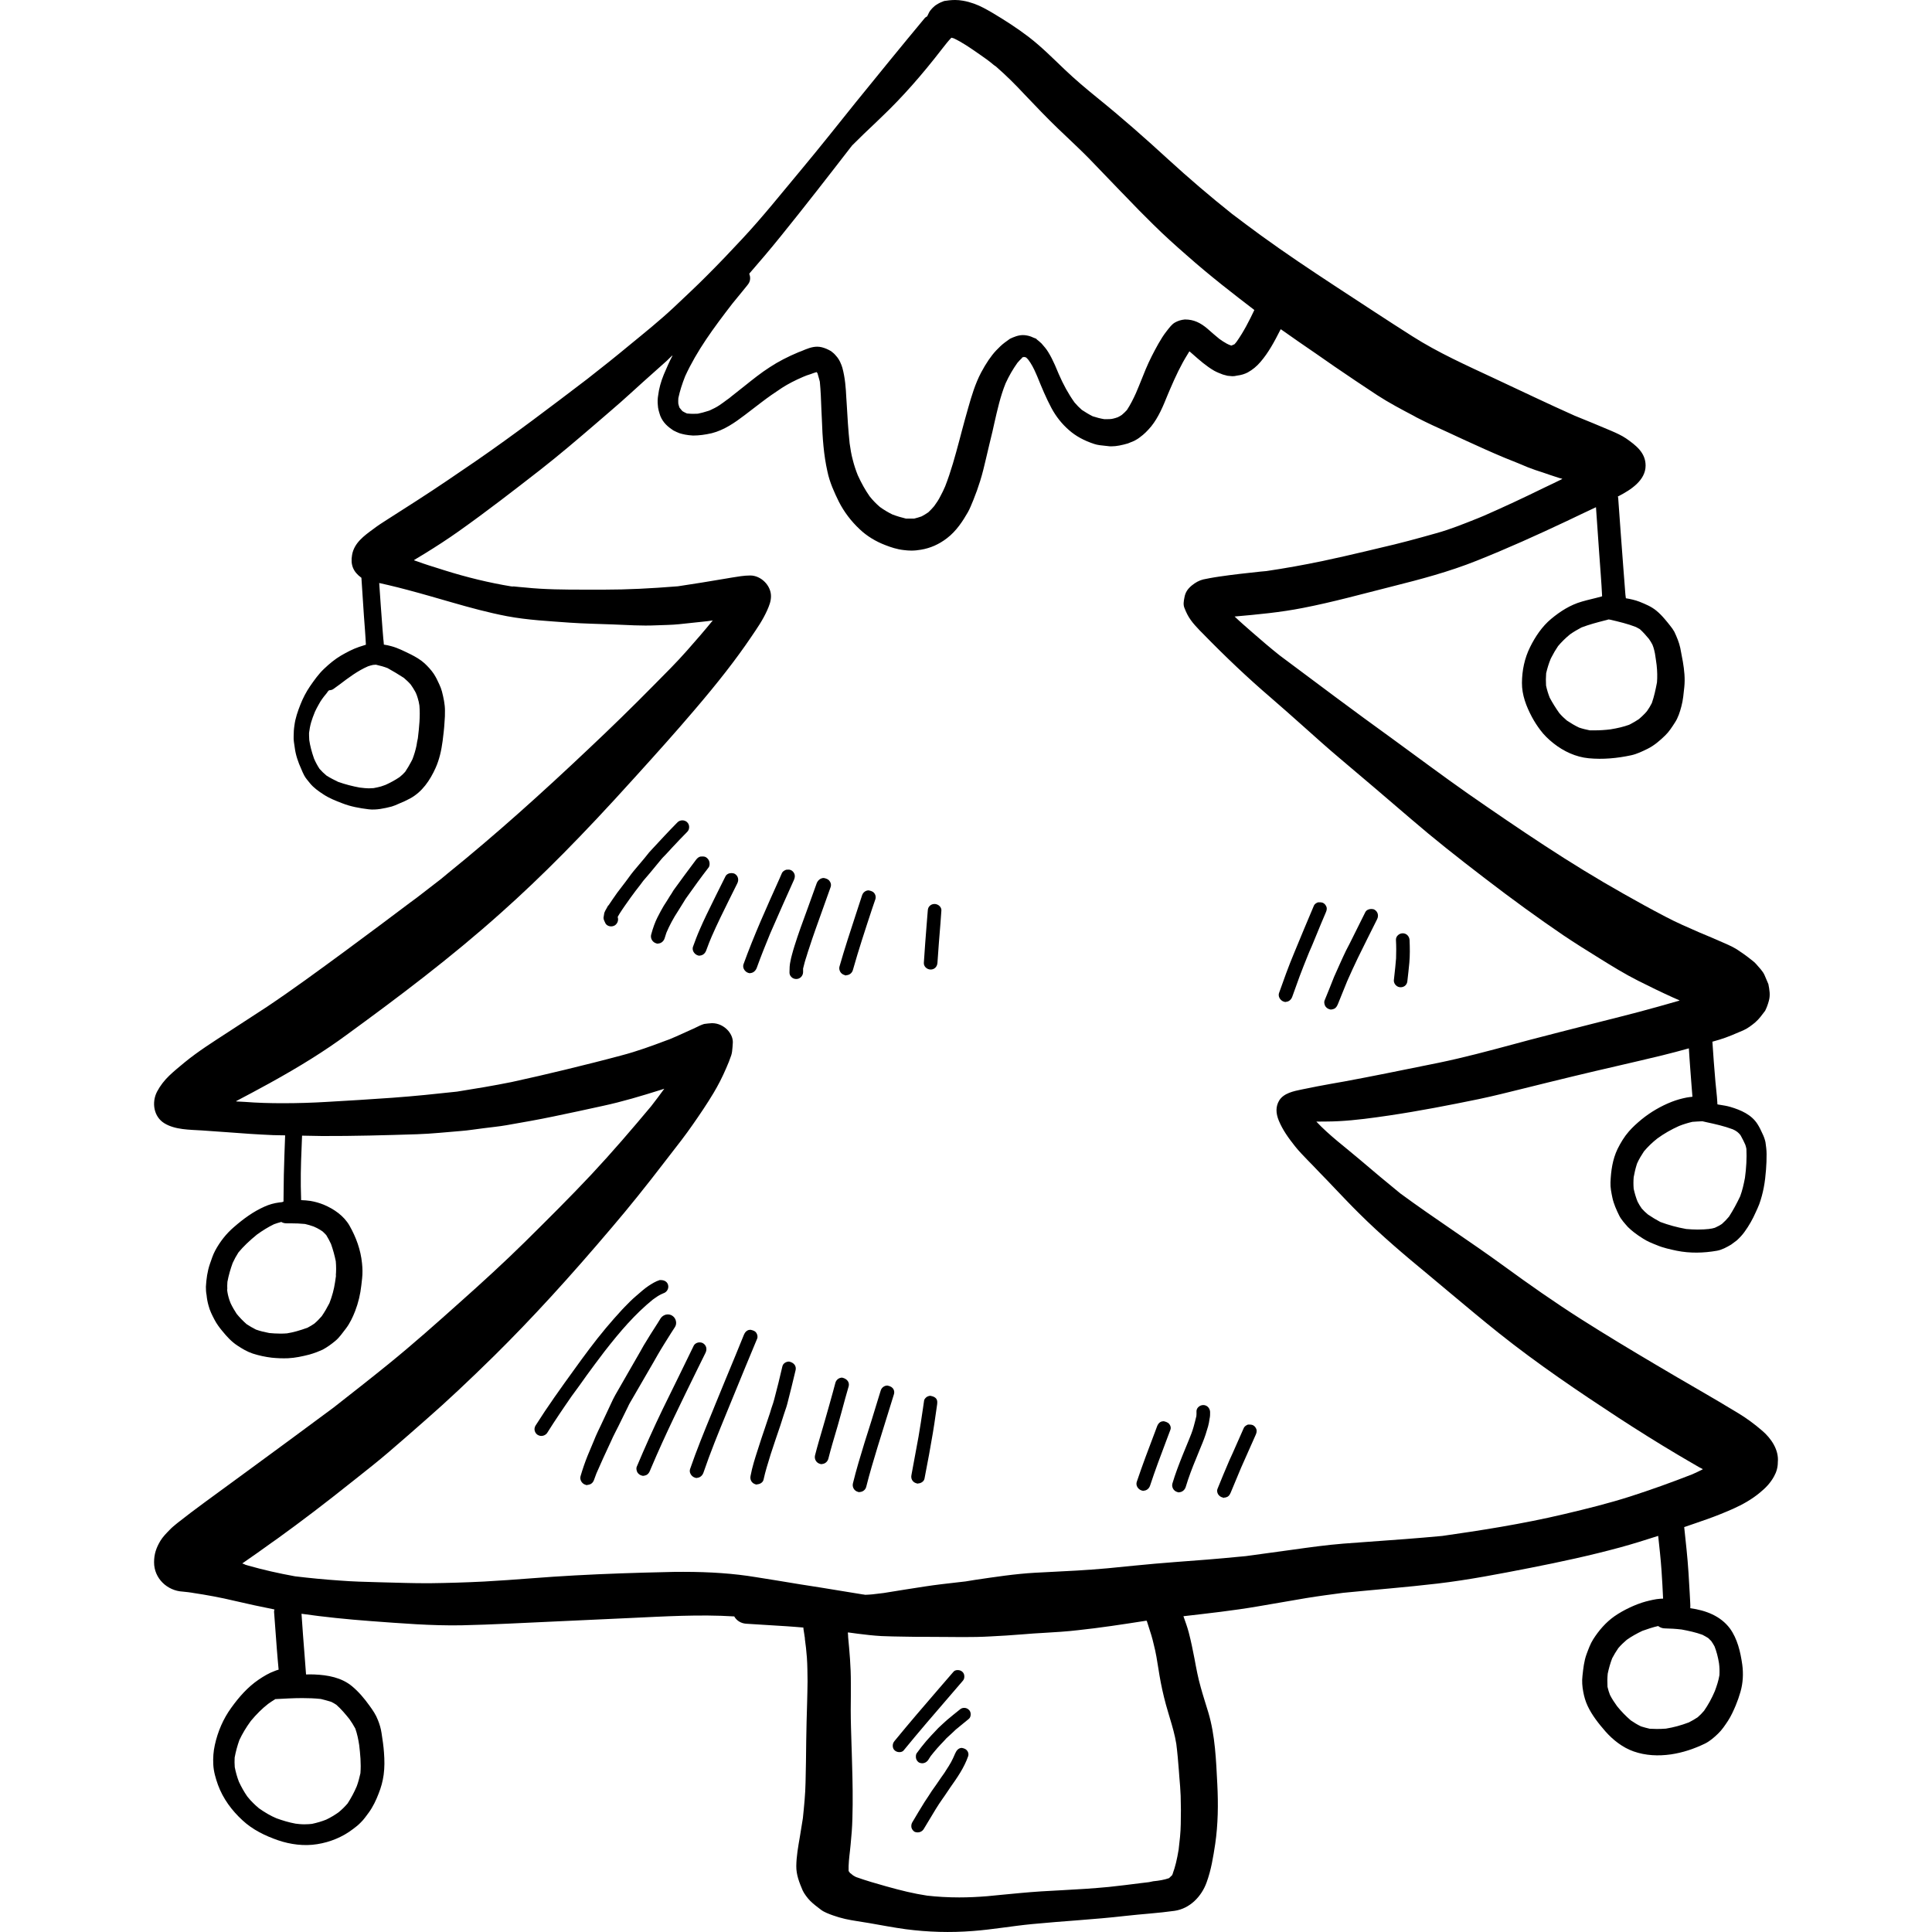 <?xml version="1.0" encoding="iso-8859-1"?>
<!-- Generator: Adobe Illustrator 19.0.0, SVG Export Plug-In . SVG Version: 6.00 Build 0)  -->
<svg version="1.1" id="Layer_1" xmlns="http://www.w3.org/2000/svg" xmlns:xlink="http://www.w3.org/1999/xlink" x="0px" y="0px"
	 viewBox="0 0 512.008 512.008" style="enable-background:new 0 0 512.008 512.008;" xml:space="preserve">
<g>
	<g>
		<g>
			<path d="M466.929,379.092c-1.921-1.656-3.989-3.192-6.175-4.521c-7.121-4.344-14.419-8.421-21.6-12.706
				c-6.797-4.018-13.534-8.067-20.182-12.293c-6.973-4.433-13.711-9.16-20.389-14.035c-9.043-6.59-18.439-12.617-27.482-19.267
				c-3.605-2.926-7.151-5.909-10.726-8.954c-3.841-3.28-8.067-6.383-11.524-10.077c2.009-0.029,3.988,0,5.969-0.118
				c4.492-0.237,8.924-0.857,13.356-1.507c7.949-1.183,15.868-2.719,23.757-4.344c3.96-0.828,7.889-1.832,11.849-2.807
				c4.344-1.094,8.659-2.128,13.001-3.192c7.92-1.921,15.839-3.664,23.729-5.585c2.363-0.573,4.715-1.211,7.063-1.861
				c0.115,1.736,0.213,3.466,0.354,5.206c0.118,1.565,0.237,3.103,0.355,4.668c0.089,0.975,0.177,1.98,0.237,2.955
				c-0.502,0.059-1.034,0.118-1.537,0.207c-1.359,0.266-2.63,0.621-3.929,1.123c-2.866,1.123-5.614,2.719-8.008,4.668
				c-1.212,1.005-2.335,2.009-3.369,3.192c-1.242,1.418-2.187,3.014-3.014,4.668c-1.33,2.779-1.743,5.822-1.862,8.835
				c-0.06,1.359,0.235,2.748,0.502,4.049c0.355,1.656,1.063,3.221,1.802,4.728c0.561,1.123,1.479,2.098,2.305,3.043
				c0.502,0.502,1.063,0.975,1.625,1.419c0.768,0.59,1.567,1.152,2.394,1.654c1.123,0.739,2.393,1.241,3.664,1.743
				c1.654,0.71,3.488,1.094,5.26,1.478c3.547,0.708,7.121,0.621,10.667,0c1.33-0.237,2.602-0.946,3.754-1.625
				c0.502-0.355,1.003-0.739,1.507-1.123c0.767-0.71,1.447-1.418,2.037-2.246c1.183-1.625,2.187-3.398,2.986-5.23
				c0.324-0.708,0.65-1.389,0.916-2.098c0.532-1.478,0.916-2.926,1.211-4.462c0.296-1.537,0.473-3.161,0.591-4.728
				c0.119-1.359,0.148-2.748,0.148-4.107c0-1.094-0.148-2.098-0.295-3.161c-0.177-0.799-0.444-1.537-0.799-2.246
				c-0.384-0.886-0.797-1.714-1.3-2.512c-1.595-2.541-4.432-3.753-7.21-4.58c-0.886-0.266-1.862-0.413-2.777-0.561
				c-0.207-0.029-0.443-0.059-0.65-0.118c0-0.178,0-0.355-0.029-0.561c-0.089-1.832-0.355-3.664-0.502-5.467
				c-0.324-3.54-0.556-7.057-0.8-10.577c0.618-0.185,1.245-0.343,1.863-0.54c2.157-0.65,4.226-1.567,6.294-2.453
				c1.152-0.502,2.246-1.33,3.193-2.127c1.034-0.886,1.802-1.98,2.63-3.074c0.413-0.828,0.739-1.714,0.974-2.601
				c0.444-1.537,0.177-2.955-0.118-4.462c-0.324-0.797-0.651-1.565-1.005-2.364c-0.472-1.094-1.418-1.979-2.157-2.866
				c-0.444-0.532-1.035-0.975-1.567-1.389c-1.183-0.946-2.364-1.773-3.634-2.601c-1.419-0.886-3.074-1.536-4.611-2.216
				c-1.774-0.797-3.605-1.537-5.407-2.304c-2.985-1.3-5.998-2.601-8.895-4.137c-3.753-1.951-7.446-3.989-11.141-6.087
				c-7.092-3.989-14.035-8.273-20.862-12.736c-6.825-4.462-13.562-9.072-20.271-13.74c-6.797-4.757-13.444-9.751-20.152-14.627
				c-10.018-7.21-19.917-14.657-29.846-22.073c-2.481-1.98-4.904-4.049-7.298-6.146c-1.507-1.33-3.102-2.69-4.61-4.137
				c6.087-0.533,12.144-1.094,18.115-2.275c7.948-1.537,15.78-3.723,23.669-5.703c7.535-1.891,15.1-3.901,22.339-6.797
				c8.097-3.221,16.015-6.797,23.905-10.519c2.581-1.249,5.16-2.452,7.74-3.671c0.294,4.099,0.589,8.2,0.859,12.276
				c0.266,3.811,0.59,7.564,0.768,11.318c-0.06,0.029-0.119,0.029-0.149,0.06c-1.742,0.502-3.516,0.856-5.23,1.359
				c-3.074,0.886-5.703,2.571-8.126,4.581c-2.393,1.98-4.225,4.728-5.585,7.476c-1.478,2.985-2.127,6.175-2.157,9.456
				c-0.029,3.221,1.151,6.265,2.63,9.043c0.65,1.212,1.389,2.364,2.216,3.458c1.003,1.359,2.186,2.482,3.516,3.545
				c2.69,2.128,5.911,3.634,9.338,3.96c3.753,0.355,7.565,0,11.258-0.797c1.507-0.326,2.955-1.034,4.344-1.714
				c1.743-0.857,3.31-2.216,4.699-3.576c0.975-0.946,1.774-2.187,2.513-3.339c0.856-1.27,1.359-2.866,1.743-4.344
				c0.443-1.625,0.59-3.398,0.768-5.083c0.235-2.275,0-4.492-0.384-6.767c-0.207-1.181-0.444-2.393-0.68-3.605
				c-0.324-1.507-0.916-2.896-1.565-4.284c-0.326-0.591-0.71-1.123-1.123-1.625c-0.473-0.621-0.946-1.181-1.448-1.773
				c-0.679-0.797-1.389-1.537-2.216-2.216c-1.33-1.094-2.866-1.714-4.462-2.364c-1.152-0.443-2.365-0.71-3.605-0.916
				c-0.029-0.295-0.06-0.591-0.118-0.917c-0.029-0.237-0.029-0.473-0.06-0.708c-0.029-0.532-0.089-1.034-0.118-1.565
				c-0.119-1.507-0.237-3.044-0.356-4.58c-0.502-6.264-0.916-12.559-1.389-18.852c-0.009-0.123-0.063-0.229-0.084-0.35
				c0.107-0.054,0.215-0.104,0.321-0.158c3.072-1.596,7.032-4.107,7.032-8.037c0-3.458-2.63-5.408-5.2-7.21
				c-1.183-0.797-2.57-1.418-3.872-1.98c-3.249-1.389-6.501-2.719-9.782-4.049c-7.151-3.192-14.213-6.589-21.304-9.899
				c-7.329-3.428-14.805-6.767-21.631-11.11c-6.797-4.315-13.504-8.747-20.241-13.149c-6.708-4.403-13.356-8.836-19.829-13.534
				c-2.601-1.891-5.2-3.842-7.771-5.791c-5.791-4.61-11.347-9.367-16.814-14.361c-6.146-5.644-12.381-11.141-18.852-16.37
				c-2.985-2.423-5.94-4.905-8.717-7.564c-3.074-2.926-6.058-5.94-9.396-8.511c-3.161-2.423-6.442-4.521-9.871-6.56
				c-1.478-0.857-3.013-1.714-4.639-2.304c-1.003-0.355-1.95-0.621-2.985-0.799C254.468,0.06,253.789,0,253.109,0
				c-0.502,0-1.003,0.029-1.595,0.089c-0.444,0.06-0.886,0.118-1.3,0.177c-0.679,0.237-1.33,0.533-1.921,0.917
				c-0.708,0.384-1.774,1.447-2.126,2.216c-0.142,0.313-0.31,0.622-0.456,0.938c-0.224,0.132-0.459,0.247-0.639,0.458
				c-6.146,7.387-12.233,14.863-18.292,22.339c-4.787,5.969-9.544,11.968-14.45,17.848c-5.141,6.146-10.135,12.441-15.602,18.292
				c-3.072,3.31-6.146,6.531-9.338,9.722c-2.865,2.897-5.879,5.674-8.835,8.481c-3.753,3.516-7.771,6.737-11.731,9.988
				c-3.665,3.043-7.418,6.028-11.2,8.983c-9.662,7.358-19.295,14.686-29.313,21.6c-5.26,3.605-10.49,7.181-15.868,10.637
				c-2.63,1.684-5.26,3.369-7.889,5.052c-1.212,0.768-2.453,1.567-3.605,2.453c-2.423,1.773-5.112,3.694-5.644,6.885
				c-0.472,2.601,0.324,4.491,2.453,6.028c0.007,0.005,0.015,0.005,0.022,0.009c0.211,3.322,0.42,6.661,0.658,9.978
				c0.089,1.33,0.178,2.659,0.296,3.989c0.059,1.27,0.207,2.541,0.237,3.782c-0.621,0.206-1.212,0.384-1.832,0.59
				c-1.654,0.561-3.192,1.389-4.699,2.246c-1.654,0.975-3.161,2.216-4.55,3.547c-1.448,1.359-2.63,3.043-3.753,4.668
				c-1.005,1.478-1.863,3.132-2.513,4.787c-0.708,1.803-1.359,3.634-1.596,5.556c-0.148,0.946-0.206,1.891-0.206,2.866
				c-0.06,0.975,0.148,2.039,0.295,3.044c0.237,1.92,0.916,3.871,1.714,5.614c0.237,0.591,0.502,1.181,0.799,1.743
				c0.383,0.739,1.003,1.39,1.507,2.04c0.974,1.212,2.334,2.157,3.604,2.985c1.537,1.005,3.25,1.684,4.965,2.335
				c2.246,0.886,4.61,1.3,7.003,1.596c2.009,0.237,4.167-0.237,6.117-0.739c0.621-0.207,1.27-0.443,1.862-0.739
				c1.035-0.414,2.009-0.857,2.985-1.389c3.221-1.743,5.29-4.817,6.767-8.097c1.005-2.246,1.537-4.669,1.862-7.121
				c0.207-1.656,0.414-3.31,0.503-4.994c0.088-1.034,0.148-2.069,0.118-3.103c0-1.684-0.384-3.398-0.799-5.052
				c-0.177-0.65-0.414-1.27-0.708-1.891c-0.444-1.005-0.886-1.891-1.478-2.807c-0.679-1.005-1.567-1.951-2.453-2.779
				c-1.094-0.975-2.364-1.713-3.665-2.364c-1.654-0.797-3.339-1.684-5.141-2.157c-0.651-0.177-1.3-0.324-1.951-0.413
				c0-0.029,0-0.029,0-0.029c0-0.502-0.118-1.063-0.148-1.565c-0.088-0.857-0.148-1.684-0.207-2.541
				c-0.316-4.063-0.599-8.126-0.876-12.189c0.806,0.183,1.617,0.365,2.413,0.547c1.684,0.384,3.369,0.828,5.052,1.27
				c3.93,1.034,7.831,2.187,11.76,3.31c4.817,1.389,9.693,2.719,14.628,3.664c5.495,1.034,11.051,1.3,16.607,1.714
				c3.812,0.266,7.625,0.324,11.436,0.473c3.812,0.148,7.683,0.413,11.465,0.237c2.039-0.089,4.077-0.089,6.087-0.295
				c2.039-0.206,4.077-0.413,6.117-0.65c0.946-0.089,1.891-0.207,2.837-0.355c-2.216,2.719-4.491,5.349-6.797,7.949
				c-2.807,3.192-5.85,6.206-8.836,9.22c-5.673,5.762-11.493,11.436-17.404,16.991c-12.057,11.407-24.378,22.517-37.321,32.978
				c-0.532,0.443-1.035,0.857-1.596,1.33c-2.777,2.128-5.525,4.255-8.303,6.413c0.59-0.473,1.181-0.946,1.802-1.418
				c-6.382,4.817-12.795,9.604-19.207,14.332c-6.767,4.965-13.504,9.929-20.478,14.597c-3.428,2.275-6.914,4.462-10.342,6.737
				c-3.9,2.541-7.86,5.024-11.465,7.978c-1.389,1.152-2.777,2.275-4.077,3.516s-2.423,2.688-3.25,4.255
				c-1.478,2.837-0.916,6.649,1.951,8.392c2.866,1.743,6.678,1.684,9.928,1.891c2.216,0.148,4.462,0.295,6.708,0.473
				c4.049,0.326,8.097,0.591,12.174,0.768c1.058,0.043,2.123,0.029,3.182,0.059c-0.131,3.483-0.266,6.982-0.345,10.462
				c-0.028,1.507-0.028,3.014-0.059,4.521c0,0.856,0,1.713-0.029,2.57c-0.119,0.029-0.267,0.089-0.384,0.148
				c-0.267,0.029-0.503,0.059-0.768,0.089c-1.359,0.177-2.63,0.532-3.872,1.094c-3.013,1.33-5.643,3.28-8.125,5.438
				c-2.039,1.743-3.693,3.871-4.965,6.235c-0.591,1.094-0.974,2.335-1.389,3.516c-0.68,1.98-0.946,3.989-1.064,6.058
				c0,0.739,0.029,1.478,0.177,2.187c0.089,0.975,0.267,1.92,0.533,2.836c0.324,1.301,0.974,2.571,1.595,3.753
				c0.561,1.064,1.3,2.069,2.069,2.985c1.152,1.418,2.423,2.807,3.96,3.811c1.3,0.857,2.63,1.654,4.077,2.128
				c1.654,0.533,3.31,0.886,5.023,1.094c1.479,0.148,2.866,0.207,4.344,0.148c1.921-0.089,3.782-0.502,5.644-0.975
				c0.621-0.177,1.272-0.384,1.891-0.621c0.561-0.237,1.123-0.443,1.684-0.708c1.183-0.65,2.216-1.39,3.281-2.275
				c1.123-0.916,1.95-2.187,2.837-3.31c1.034-1.359,1.802-2.985,2.423-4.58c0.856-2.216,1.389-4.462,1.654-6.856
				c0.06-0.621,0.148-1.241,0.207-1.831c0.148-1.359,0.118-2.69-0.029-4.049c-0.355-3.547-1.567-6.856-3.309-9.929
				c-1.507-2.63-4.107-4.403-6.826-5.556c-1.183-0.473-2.305-0.797-3.545-1.005c-0.799-0.118-1.625-0.177-2.453-0.207
				c-0.029-1.212-0.06-2.453-0.089-3.693c-0.054-4.456,0.143-8.934,0.335-13.394c1.772,0.022,3.543,0.084,5.309,0.097
				c8.393,0.029,16.785-0.206,25.176-0.473c3.872-0.118,7.742-0.561,11.585-0.857c2.039-0.148,4.048-0.502,6.057-0.739
				c2.01-0.266,4.02-0.443,6.029-0.797c4.195-0.739,8.362-1.448,12.558-2.335c4.316-0.886,8.659-1.832,12.972-2.779
				c5.232-1.123,10.314-2.659,15.396-4.255c0.324-0.089,0.619-0.207,0.916-0.295c-1.123,1.565-2.305,3.103-3.488,4.639
				c-5.141,6.147-10.313,12.175-15.78,18.026c-5.733,6.117-11.701,12.026-17.671,17.937c-5.614,5.527-11.436,10.845-17.316,16.075
				c-6.175,5.525-12.352,11.023-18.763,16.223c-4.846,3.931-9.751,7.772-14.657,11.613c-7.653,5.703-15.336,11.318-23.018,16.961
				c-3.693,2.719-7.418,5.438-11.141,8.155c-2.423,1.773-4.846,3.605-7.209,5.467c-0.71,0.591-1.479,1.183-2.098,1.862
				c-0.857,0.886-1.743,1.774-2.393,2.837c-1.095,1.832-1.685,3.516-1.685,5.674c-0.028,4.284,3.488,7.594,7.625,7.802
				c0.473,0.059,0.946,0.118,1.389,0.148c0.444,0.06,0.857,0.118,1.272,0.177c-0.029,0-0.06,0-0.089,0
				c3.753,0.561,7.476,1.241,11.17,2.128c3.504,0.818,7.015,1.58,10.538,2.276c-0.029,0.199-0.121,0.382-0.108,0.589
				c0.237,3.31,0.473,6.59,0.739,9.9c0.119,1.831,0.326,3.634,0.473,5.466c-0.355,0.089-0.68,0.207-0.975,0.326
				c-1.567,0.561-2.985,1.418-4.344,2.335c-2.897,1.98-5.2,4.61-7.24,7.447c-2.128,2.926-3.576,6.324-4.344,9.84
				c-0.384,1.714-0.503,3.428-0.414,5.172c0.088,1.862,0.621,3.664,1.241,5.407c1.33,3.634,3.665,6.797,6.502,9.396
				c2.659,2.482,5.998,4.107,9.427,5.29c3.28,1.123,6.945,1.596,10.37,1.034c3.428-0.532,6.797-1.92,9.545-4.049
				c0.739-0.532,1.418-1.094,2.039-1.743c0.797-0.768,1.447-1.743,2.098-2.601c1.094-1.507,1.95-3.309,2.601-5.023
				c0.65-1.625,1.094-3.25,1.329-4.965c0.267-1.98,0.237-3.901,0.089-5.88c-0.118-1.743-0.384-3.487-0.65-5.2
				c-0.178-1.183-0.503-2.305-0.947-3.398c-0.532-1.418-1.358-2.63-2.246-3.842c-1.329-1.862-2.836-3.664-4.61-5.141
				c-2.807-2.335-6.442-2.985-10.018-3.132c-0.739-0.029-1.478-0.029-2.186,0c-0.118-1.565-0.237-3.103-0.355-4.668
				c-0.31-3.807-0.59-7.612-0.847-11.418c6.056,0.863,12.16,1.48,18.251,1.933c8.037,0.59,16.134,1.27,24.201,1.123
				c8.186-0.178,16.342-0.65,24.497-1.005c6.619-0.295,13.239-0.59,19.886-0.916c9.264-0.425,18.555-1.009,27.847-0.434
				c0.605,1.103,1.766,1.832,3.12,1.934c3.634,0.237,7.27,0.473,10.904,0.68c1.428,0.081,2.859,0.232,4.298,0.337
				c0.014,0.118,0,0.222,0.016,0.342c0.089,0.443,0.149,0.886,0.207,1.33c0,0.058,0.029,0.118,0.029,0.177v-0.029
				c0,0.029,0,0.089,0.029,0.118c-0.013-0.013-0.021-0.027-0.025-0.04c0.029,0.309,0.084,0.617,0.112,0.927
				c-0.029-0.267-0.059-0.561-0.088-0.828c0.059,0.355,0.088,0.71,0.148,1.035c-0.029-0.06-0.029-0.118-0.06-0.207
				c0.237,1.713,0.444,3.427,0.561,5.112c0.149,2.098,0.149,4.196,0.177,6.294c0,1.921-0.088,3.871-0.118,5.792
				c-0.088,3.339-0.207,6.648-0.237,9.988c-0.028,3.694-0.088,7.358-0.177,11.023c-0.059,3.161-0.384,6.324-0.708,9.485
				c-0.266,1.654-0.532,3.28-0.799,4.934c-0.443,2.571-0.916,5.172-0.946,7.742c-0.029,2.335,0.799,4.373,1.684,6.471
				c0.384,0.857,1.359,2.127,1.98,2.748c0.886,0.886,1.891,1.625,2.897,2.393c0.856,0.65,2.186,1.123,3.16,1.478
				c1.064,0.384,2.128,0.679,3.25,0.945c2.098,0.473,4.226,0.71,6.354,1.094c3.22,0.561,6.441,1.181,9.691,1.625
				c5.909,0.768,11.79,0.946,17.759,0.473c5.232-0.384,10.431-1.329,15.691-1.831c8.215-0.799,16.429-1.212,24.644-2.157
				c4.373-0.502,8.777-0.739,13.15-1.359c4.048-0.59,7.149-3.811,8.48-7.535c1.212-3.31,1.743-6.708,2.275-10.166
				c0.768-5.26,0.828-10.55,0.561-15.839c-0.324-6.353-0.561-12.883-2.364-18.972c-0.679-2.275-1.419-4.492-2.039-6.767
				c-0.708-2.482-1.183-5.024-1.654-7.594c-0.444-2.304-0.916-4.61-1.507-6.885c-0.381-1.469-0.918-2.886-1.416-4.318
				c6.586-0.76,13.164-1.482,19.677-2.597c4.284-0.739,8.6-1.478,12.914-2.216c3.221-0.533,6.501-0.946,9.751-1.389
				c8.332-0.828,16.696-1.478,25-2.453c8.273-0.975,16.459-2.571,24.614-4.167c7.977-1.565,15.927-3.28,23.757-5.407
				c3.397-0.93,6.757-1.98,10.105-3.062c0.328,3.085,0.683,6.174,0.889,9.272c0.148,2.453,0.324,4.905,0.413,7.358
				c-0.266,0-0.502,0.029-0.739,0.029c-1.3,0.089-2.601,0.413-3.871,0.739c-1.418,0.384-2.837,0.946-4.167,1.565
				c-1.447,0.68-2.777,1.418-4.107,2.335c-2.305,1.625-4.137,3.753-5.644,6.117c-0.768,1.212-1.241,2.571-1.743,3.9
				c-0.679,1.832-0.886,3.842-1.094,5.762c-0.177,1.389-0.059,2.896,0.207,4.255c0.237,1.3,0.591,2.512,1.152,3.723
				c1.183,2.512,2.925,4.699,4.728,6.767c2.009,2.275,4.579,4.285,7.446,5.29c3.192,1.123,6.56,1.27,9.899,0.797
				c3.192-0.473,6.176-1.478,9.101-2.896c1.27-0.65,2.393-1.625,3.398-2.601c1.034-0.975,1.862-2.246,2.63-3.398
				c0.828-1.27,1.447-2.659,2.039-4.049c0.502-1.212,0.916-2.393,1.27-3.634c0.68-2.364,0.799-4.817,0.473-7.24
				c-0.473-3.31-1.272-6.826-3.281-9.574c-2.513-3.339-6.413-4.787-10.49-5.349c0.029-0.533,0-1.094-0.029-1.656
				c-0.028-0.739-0.059-1.478-0.118-2.216c-0.089-1.831-0.207-3.664-0.324-5.496c-0.258-4.052-0.712-8.104-1.143-12.129
				c1.986-0.687,3.981-1.351,5.959-2.061c2.364-0.828,4.699-1.773,6.974-2.777c2.57-1.152,4.994-2.513,7.151-4.315
				c0.768-0.65,1.447-1.241,2.098-1.98c0.619-0.71,1.181-1.478,1.625-2.305c0.65-1.152,1.005-2.393,1.005-3.753
				C471.481,384.233,469.353,381.13,466.929,379.092z M451.034,297.157h0.118c0,0,0,0,0.029,0l1.034,0.237
				c2.333,0.501,4.727,1.034,7.002,1.89c0.415,0.177,0.828,0.414,1.183,0.68c0.295,0.237,0.532,0.473,0.827,0.828
				c0.07,0.122,0.137,0.244,0.205,0.367c0.021,0.026,0.041,0.052,0.062,0.077c-0.015-0.015-0.03-0.032-0.046-0.049
				c0.389,0.705,0.756,1.43,1.081,2.177c0.118,0.355,0.235,0.708,0.295,1.123c0.118,2.453-0.029,5.052-0.384,7.653
				c-0.324,1.714-0.679,3.31-1.27,4.905c-0.886,1.862-1.832,3.634-2.955,5.378c-0.59,0.708-1.181,1.33-1.891,1.951
				c-0.413,0.295-0.886,0.561-1.862,1.005c-0.502,0.148-0.974,0.267-1.447,0.267l0.148,0.029c-1.063,0.118-2.157,0.177-3.249,0.177
				c-1.005,0-2.039-0.059-3.044-0.148c-2.482-0.443-4.699-1.064-6.856-1.862c-1.123-0.591-2.186-1.241-3.28-1.98
				c-0.591-0.473-1.123-1.005-1.654-1.596c-0.414-0.591-0.768-1.152-1.095-1.803c-0.443-1.094-0.767-2.216-1.034-3.398
				c-0.089-1.064-0.089-2.038,0-3.103c0.21-1.121,0.44-2.172,0.775-3.235c0.046-0.143,0.091-0.286,0.141-0.429
				c0.502-1.123,1.123-2.128,1.802-3.161c1.064-1.27,2.218-2.364,3.517-3.398c1.773-1.3,3.693-2.393,5.791-3.339
				c1.123-0.444,2.275-0.799,3.516-1.094C449.319,297.246,450.175,297.186,451.034,297.157z M426.301,164.157
				c0.029,0,0.533,0.089,0.533,0.089c2.214,0.529,4.518,1.061,6.706,1.918c0.355,0.178,0.679,0.355,1.034,0.562
				c0.888,0.797,1.654,1.684,2.423,2.601c0.356,0.502,0.651,1.005,0.916,1.507c0.207,0.473,0.356,0.975,0.473,1.447
				c0.148,0.502,0.237,1.064,0.414,2.305l0.118,0.828l0.118,0.857c0.178,1.654,0.207,3.161,0.089,4.58
				c-0.355,1.862-0.739,3.694-1.359,5.467c-0.384,0.768-0.797,1.448-1.3,2.157c-0.165,0.196-0.334,0.385-0.507,0.569
				c-0.047,0.057-0.094,0.114-0.143,0.17c0.023-0.03,0.048-0.063,0.073-0.095c-0.487,0.514-1.002,0.992-1.549,1.454
				c-0.714,0.467-1.409,0.895-2.15,1.28c-0.149,0.077-0.299,0.153-0.452,0.227c-1.478,0.532-2.954,0.886-4.934,1.212
				c-1.419,0.177-2.837,0.266-4.285,0.266h-1.181c-1.005-0.207-1.921-0.414-2.866-0.739c-1.123-0.533-2.157-1.152-3.221-1.862
				c-0.739-0.621-1.418-1.27-2.039-2.009c-0.916-1.3-1.773-2.659-2.513-4.049c-0.413-1.064-0.739-2.098-0.974-3.221
				c-0.06-1.094-0.06-2.128,0.028-3.25c0.296-1.3,0.68-2.541,1.183-3.782c0.088-0.179,0.176-0.356,0.267-0.53
				c0.513-1.005,1.06-1.94,1.714-2.897c0.945-1.123,1.979-2.128,3.161-3.103c0.975-0.68,1.979-1.27,3.043-1.832
				c2.01-0.768,4.02-1.3,6.087-1.831C425.591,164.363,425.946,164.275,426.301,164.157z M102.731,177.067
				c1.447,0.799,2.866,1.656,4.284,2.571c0.651,0.561,1.27,1.123,1.831,1.773c0.416,0.587,0.792,1.173,1.142,1.81
				c-0.044-0.098-0.09-0.197-0.136-0.303c0.054,0.107,0.107,0.222,0.159,0.343c0.067,0.121,0.131,0.241,0.196,0.367
				c0.207,0.443,0.355,0.916,0.502,1.389c0.207,0.65,0.355,1.33,0.444,1.98c0.237,2.807-0.06,5.703-0.414,8.657
				c-0.148,0.621-0.266,1.27-0.355,1.921c-0.266,1.27-0.619,2.423-1.063,3.605c-0.109,0.217-0.218,0.429-0.328,0.639
				c-0.009,0.023-0.018,0.047-0.026,0.07c0.004-0.015,0.009-0.032,0.015-0.047c-0.491,0.933-1.012,1.821-1.611,2.707
				c-0.472,0.532-0.946,0.975-1.507,1.418c-1.183,0.797-2.393,1.447-3.693,2.039l-1.183,0.414c-0.65,0.177-1.3,0.324-1.979,0.443
				c-0.444,0-0.886,0.029-1.3,0.059c-0.68-0.029-1.301-0.059-2.394-0.207c-1.92-0.355-3.782-0.828-5.702-1.507
				c-1.035-0.502-2.039-1.005-3.074-1.654c-0.679-0.561-1.27-1.123-1.862-1.803c-0.561-0.857-1.035-1.743-1.447-2.688
				c-0.651-1.862-1.035-3.369-1.27-4.905c-0.06-0.797-0.06-1.625-0.06-1.92c0.118-0.946,0.295-1.921,0.561-2.837
				c0.237-0.799,0.532-1.625,1.005-2.779c0.324-0.679,0.65-1.329,1.034-1.98c0.505-0.954,1.129-1.815,1.976-2.814
				c0.11-0.145,0.219-0.292,0.328-0.437h-0.029c0.118-0.148,0.237-0.266,0.355-0.413c0.03,0.001,0.061,0.001,0.09,0.002
				c0.043-0.036,0.077-0.062,0.087-0.062c0.414,0,0.768-0.118,1.094-0.355l1.626-1.181c2.334-1.774,4.757-3.605,7.476-4.787
				c0.413-0.148,0.827-0.267,1.359-0.384c0.295-0.029,0.561-0.06,0.827-0.06c0,0,0,0,0.029,0.029
				C100.78,176.417,101.756,176.683,102.731,177.067z M179.774,105.497c0.413-1.92,0.975-3.693,1.802-5.791
				c3.133-6.826,7.476-12.706,12.528-19.267l2.542-3.103l1.39-1.714c0.472-0.561,0.768-1.123,0.768-1.891
				c0-0.354-0.074-0.714-0.219-1.115c0.005-0.005,0.008-0.009,0.013-0.014c-0.011-0.028-0.02-0.055-0.03-0.083
				c0.008-0.009,0.018-0.02,0.025-0.029v-0.001c2.826-3.242,5.597-6.511,8.307-9.869c6.303-7.789,12.466-15.727,18.602-23.664
				c0.013-0.013,0.025-0.025,0.037-0.037c0.056-0.075,0.112-0.15,0.169-0.225c0.032-0.041,0.067-0.082,0.098-0.124
				c0.053-0.054,0.107-0.107,0.159-0.159c1.962-1.985,4.002-3.915,6.046-5.845l1.684-1.625c5.318-5.054,10.578-10.992,16.045-18.084
				c0.768-0.975,1.537-1.98,2.394-2.866c0.088,0,0.619,0.177,0.65,0.177c2.186,1.034,4.196,2.423,6.118,3.753l0.856,0.591
				c1.27,0.857,2.513,1.773,3.693,2.777c0.148,0.089,0.267,0.207,0.415,0.295l-0.561-0.502c0.295,0.237,0.561,0.502,0.857,0.739
				c0.059,0.029,0.088,0.089,0.148,0.118c-0.013,0-0.025-0.006-0.037-0.015c2.288,1.999,4.609,4.262,7.337,7.196
				c2.896,3.043,5.791,6.087,8.835,9.012l2.334,2.216c1.951,1.862,3.901,3.694,5.792,5.614l8.332,8.659l1.27,1.3
				c2.482,2.601,4.965,5.143,7.536,7.654c2.837,2.807,5.792,5.467,8.777,8.067c6.27,5.564,12.832,10.598,17.877,14.464
				c0,0.001-0.001,0.002-0.002,0.005c0.021,0.015,0.041,0.032,0.062,0.047c-1.33,2.807-2.837,5.791-4.757,8.481
				c0,0.029-0.502,0.561-0.502,0.59c0,0-0.799,0.355-0.828,0.355c-0.251-0.07-0.472-0.176-0.71-0.266
				c-0.151-0.071-0.302-0.142-0.45-0.219c-0.108-0.046-0.213-0.091-0.317-0.137c0.074,0.027,0.146,0.055,0.22,0.084
				c-0.652-0.349-1.284-0.76-1.932-1.236c-1.064-0.856-2.07-1.743-3.074-2.63c-1.951-1.684-3.753-2.512-5.998-2.512
				c-0.029,0-0.06,0-0.089,0c-0.946,0.089-1.831,0.355-2.601,0.799c-0.828,0.473-1.389,1.241-2.246,2.335
				c-0.799,1.005-1.478,2.128-2.127,3.25c-1.241,2.216-2.393,4.433-3.369,6.767l-1.831,4.521l-0.768,1.832
				c-0.708,1.565-1.447,3.043-2.393,4.492c-0.414,0.443-0.856,0.886-1.359,1.3c-0.355,0.237-0.708,0.443-1.094,0.621
				c-0.177,0.06-0.356,0.119-0.535,0.174c-0.049,0.022-0.098,0.043-0.144,0.062c0.023-0.014,0.047-0.026,0.07-0.039
				c-0.331,0.101-0.667,0.191-1.015,0.245c-0.296,0.029-0.591,0.059-1.242,0.059c-0.177,0-0.414,0-0.679,0
				c-1.094-0.177-2.069-0.443-3.074-0.768c-1.003-0.502-1.921-1.064-2.865-1.684c-0.71-0.621-1.33-1.241-1.951-1.98
				c-1.626-2.275-2.985-4.757-4.196-7.564l-0.502-1.183l-0.502-1.181c-0.533-1.181-1.094-2.335-1.774-3.428
				c-0.472-0.797-1.123-1.536-1.774-2.275c-0.443-0.414-0.886-0.799-1.358-1.152l0.059-0.06l-0.975-0.384
				c-0.472-0.237-1.003-0.414-1.684-0.533c-0.296-0.059-0.621-0.089-0.975-0.089c-1.242,0-2.423,0.502-3.428,0.975l-1.39,1.005
				c-0.827,0.621-1.537,1.33-2.275,2.098c-1.358,1.447-2.659,3.369-3.988,5.851c-1.567,2.985-2.542,6.264-3.428,9.396
				c-0.561,1.98-1.123,3.989-1.654,6l-0.71,2.688c-1.063,3.989-2.186,8.126-3.723,12.057c-0.384,0.886-0.797,1.773-1.27,2.63
				c-0.444,0.916-1.034,1.773-1.654,2.63c-0.473,0.561-0.975,1.094-1.537,1.625c-0.591,0.414-1.183,0.768-1.802,1.094
				c-0.651,0.237-1.3,0.413-1.98,0.59h-1.063h-1.063c-1.242-0.295-2.424-0.65-3.605-1.094c-1.152-0.561-2.246-1.212-3.31-1.98
				c-1.003-0.857-1.891-1.773-2.718-2.807c-1.183-1.684-2.187-3.487-3.161-5.614c-0.533-1.33-0.975-2.659-1.33-4.078
				c-0.384-1.389-0.621-2.896-0.828-4.344c-0.384-3.576-0.591-7.18-0.797-10.785l-0.089-1.33c-0.119-2.57-0.324-5.289-1.035-7.919
				c-0.235-0.799-0.767-2.246-1.714-3.221c-0.355-0.443-0.768-0.828-1.298-1.212c-0.828-0.473-1.537-0.799-2.454-1.034
				c-0.384-0.089-0.797-0.148-1.211-0.148c-1.447,0-2.807,0.591-4.137,1.152l-0.856,0.326c-2.808,1.181-5.29,2.453-7.536,3.93
				c-2.365,1.507-4.521,3.25-6.708,4.994l-3.398,2.688l-0.65,0.532l-0.739,0.533c-0.621,0.473-1.241,0.916-1.891,1.359
				c-0.808,0.548-1.67,0.957-2.528,1.356c-0.17,0.06-0.336,0.116-0.503,0.171c-0.054,0.023-0.107,0.047-0.16,0.07
				c0.04-0.02,0.081-0.039,0.122-0.057c-0.873,0.284-1.729,0.516-2.661,0.707c-0.384,0.029-0.799,0.029-1.183,0.029
				s-0.799,0-1.684-0.089c-0.415-0.177-0.828-0.384-1.212-0.621l-0.309-0.369c-0.026-0.025-0.052-0.05-0.075-0.075
				c-0.027-0.034-0.054-0.071-0.078-0.109l-0.306-0.364c-0.118-0.324-0.237-0.679-0.324-1.094
				C179.716,106.502,179.745,106.029,179.774,105.497z M188.011,108.798c-0.08,0.036-0.156,0.09-0.237,0.126
				C187.757,108.908,187.887,108.851,188.011,108.798z M180.329,108.512c-0.027-0.054-0.054-0.109-0.081-0.185
				c0.009,0.011,0.022,0.018,0.022,0.037C180.299,108.424,180.329,108.482,180.329,108.512z M80.836,324.372
				c0.797,0.177,1.536,0.414,2.304,0.68c0.296,0.118,0.591,0.266,0.886,0.413c0.533,0.266,1.035,0.591,1.507,0.917l0.917,0.916
				c0.472,0.768,0.886,1.537,1.27,2.364c0.532,1.507,0.946,2.985,1.27,4.581c0.118,1.359,0.118,2.659,0,3.929l0.089-0.324
				l-0.149,1.034l-0.148,1.005c-0.266,1.773-0.739,3.576-1.478,5.467c-0.621,1.212-1.27,2.335-2.039,3.458
				c-0.621,0.708-1.242,1.359-1.98,1.98c-0.561,0.384-1.151,0.739-1.773,1.063c-2.01,0.739-3.782,1.241-5.467,1.507
				c-0.621,0.06-1.241,0.06-1.831,0.06c-0.975,0-1.891-0.06-2.837-0.148c-1.242-0.237-2.394-0.502-3.545-0.916
				c-0.857-0.443-1.654-0.886-2.453-1.418c-0.975-0.857-1.831-1.743-2.659-2.748c-0.591-0.916-1.123-1.802-1.596-2.807l-0.324-0.857
				c-0.324-0.975-0.532-1.92-0.619-2.836h0.059c-0.029-0.621-0.029-1.27,0.029-1.98c0.324-1.743,0.799-3.369,1.39-4.994
				c0.443-0.975,0.945-1.891,1.536-2.807c1.3-1.565,2.866-3.074,4.935-4.757c1.448-1.034,2.897-1.951,4.492-2.719
				c0.621-0.237,1.242-0.413,1.891-0.59c0.029-0.029,0.029-0.029,0.029-0.029l0.029,0.029c0.384,0.237,0.827,0.355,1.389,0.355
				h0.029h1.095C78.324,324.194,79.564,324.254,80.836,324.372z M80.099,450.018c1.652-0.002,3.277,0.057,4.932,0.235
				c0.775,0.194,1.53,0.39,2.282,0.616c-0.033-0.018-0.066-0.036-0.095-0.054c0.034,0.021,0.071,0.041,0.11,0.059
				c0.16,0.049,0.321,0.096,0.48,0.148c0.473,0.237,0.888,0.473,1.33,0.768c1.3,1.152,2.365,2.424,3.458,3.782
				c0.561,0.799,1.094,1.625,1.565,2.512c0.503,1.418,0.799,2.866,1.035,4.403c0.267,2.335,0.532,4.817,0.324,7.447
				c-0.266,1.181-0.561,2.335-0.975,3.458c-0.679,1.596-1.478,3.074-2.423,4.551c-0.739,0.857-1.507,1.625-2.423,2.364
				c-1.003,0.708-2.069,1.359-3.249,1.92c-1.183,0.473-2.394,0.828-3.753,1.123c-0.561,0.06-1.095,0.118-2.098,0.118
				c-0.888,0-1.803-0.118-2.275-0.177c-1.774-0.326-3.428-0.828-5.052-1.418c-1.537-0.65-2.985-1.478-4.699-2.688l-0.029-0.029
				c0,0-0.029-0.029-0.06-0.059c-0.502-0.414-0.975-0.857-1.418-1.301c-0.473-0.443-0.886-0.916-1.537-1.713
				c-0.856-1.241-1.567-2.513-2.216-3.901c-0.473-1.241-0.828-2.482-1.095-3.842c-0.059-0.857-0.088-1.684-0.028-2.571
				c0.295-1.595,0.708-3.102,1.241-4.61c0.799-1.714,1.774-3.339,3.044-5.083c1.478-1.773,2.985-3.28,4.581-4.521
				c0.619-0.443,1.241-0.857,1.92-1.27C75.342,450.166,77.734,450.018,80.099,450.018z M312.917,483.401
				c-0.029,2.275-0.295,4.521-0.561,6.767c-0.448,2.69-0.897,4.556-1.596,6.455c0.069-0.096,0.138-0.192,0.207-0.279
				c-0.074,0.11-0.146,0.22-0.226,0.329c-0.032,0.088-0.064,0.174-0.098,0.262l-0.828,0.799c-1.241,0.443-2.659,0.679-4.195,0.828
				l-1.124,0.234l-2.216,0.266c-2.807,0.355-5.586,0.71-8.422,1.005c-4.048,0.384-8.125,0.65-12.233,0.857
				c-3.781,0.177-7.564,0.413-11.346,0.768l-4.373,0.414l-4.255,0.414c-2.482,0.206-4.965,0.324-7.447,0.324
				c-3.043,0-5.909-0.177-8.51-0.473c-3.545-0.532-6.914-1.359-10.904-2.482c-2.63-0.739-5.319-1.507-7.949-2.453
				c-0.406-0.193-0.813-0.417-1.321-0.896c-0.103-0.061-0.204-0.126-0.304-0.198c0,0,0-0.029-0.029-0.059
				c-0.014-0.042-0.027-0.084-0.042-0.126c-0.081-0.089-0.166-0.183-0.254-0.287c-0.059-1.773,0.149-3.545,0.356-5.318l0.177-1.714
				c0.235-2.304,0.415-4.61,0.472-6.914c0.148-4.876,0.06-9.722-0.088-14.597l-0.089-3.161l-0.06-1.832
				c-0.088-3.043-0.206-6.117-0.206-9.16l0.029-3.605v-3.575c0.028-4.344-0.384-8.629-0.71-12.057l-0.032-0.733
				c-0.018-0.142-0.039-0.282-0.057-0.423c0.01,0.001,0.021,0.002,0.03,0.004c0-0.029,0-0.059,0-0.089h0.004l-0.004-0.089
				l2.63,0.355c2.097,0.266,4.137,0.502,6.264,0.621c1.951,0.089,3.9,0.118,5.88,0.148c2.157,0.059,4.315,0.059,6.442,0.059
				l5.171,0.029l4.049,0.029c2.452,0,4.904-0.029,7.357-0.177c2.807-0.118,5.585-0.326,8.659-0.561l2.659-0.207l2.925-0.177
				c3.014-0.177,6-0.355,8.984-0.71c5.812-0.619,11.626-1.505,18.028-2.508c0.009-0.001,0.018-0.002,0.025-0.003h0.029l0.119,0.118
				l0.414,1.3c0.532,1.596,1.034,3.192,1.389,4.787c0.591,2.246,0.946,4.521,1.3,6.797l0.237,1.478
				c0.444,2.601,1.005,5.172,1.714,7.771l0.651,2.246l0.383,1.3c0.68,2.246,1.33,4.492,1.714,6.856
				c0.296,2.335,0.503,4.699,0.68,7.063l0.118,1.625c0.148,1.684,0.295,3.369,0.355,5.052
				C312.977,478.407,312.977,480.89,312.917,483.401z M451.151,433.232c0.532,0.266,1.034,0.561,1.567,0.886
				c0.295,0.267,0.561,0.533,0.799,0.799c0.324,0.473,0.59,0.916,0.856,1.389c0.532,1.359,0.916,2.807,1.181,4.433
				c0.149,1.064,0.178,2.127,0.119,3.192c-0.237,1.478-0.708,2.866-1.212,4.226c-0.827,1.951-1.773,3.664-2.865,5.23
				c-0.533,0.621-1.064,1.183-1.684,1.714c-0.768,0.502-1.507,0.946-2.335,1.359c-2.098,0.797-4.077,1.33-6.087,1.654
				c-0.797,0.059-1.595,0.089-2.393,0.089c-0.619,0-1.27-0.029-1.891-0.059c-0.799-0.177-1.537-0.384-2.305-0.621
				c-0.945-0.443-1.802-0.975-2.718-1.596c-1.33-1.152-2.513-2.364-3.634-3.753c-0.708-0.975-1.358-1.951-1.891-3.014
				c-0.266-0.679-0.472-1.359-0.65-2.128c-0.06-1.181-0.06-2.304,0.06-3.487c0.295-1.418,0.679-2.748,1.181-4.077
				c0.503-0.946,1.005-1.803,1.626-2.69c0.679-0.797,1.418-1.507,2.216-2.187c1.33-0.946,2.688-1.684,4.167-2.393
				c1.389-0.502,2.748-0.946,4.137-1.27c0.028,0,0.028,0,0.028,0c0.029,0,0.029,0.029,0.06,0.029
				c0.503,0.384,1.123,0.591,1.743,0.591c1.478,0.029,2.954,0.118,4.433,0.295C447.545,432.198,449.349,432.583,451.151,433.232z
				 M448.49,390.705c-5.585,2.187-10.962,4.107-16.459,5.88c-5.733,1.831-11.465,3.25-17.345,4.639
				c-11.318,2.69-22.754,4.433-32.474,5.822c-6.59,0.621-13.18,1.094-19.828,1.567l-6.413,0.473
				c-4.433,0.355-8.895,0.975-13.327,1.596l-12.5,1.713l-0.324,0.029c-0.415,0.029-0.828,0.089-1.241,0.118h-0.029
				c-5.674,0.561-11.318,1.005-17.05,1.418c-3.694,0.266-7.388,0.621-11.082,0.975l-6.854,0.68
				c-5.438,0.502-10.874,0.768-16.312,1.034l-2.897,0.148c-5.318,0.295-10.697,1.123-15.928,1.891l-2.541,0.414l-2.07,0.237
				c-2.865,0.326-5.762,0.65-8.658,1.094l-5.496,0.856l-5.496,0.886l-2.985,0.355c-0.621,0.06-1.241,0.089-1.891,0.118l-0.472-0.089
				c-0.033,0.001-0.066,0-0.098,0.001l-11.19-1.828l-5.467-0.857l-5.911-0.975l-5.909-0.946c-5.733-0.946-11.997-1.39-19.149-1.39
				c-1.478,0-2.954,0-4.433,0.06c-8.125,0.177-16.221,0.443-24.319,0.886c-3.842,0.207-7.683,0.473-11.525,0.768
				c-4.167,0.326-8.362,0.621-12.559,0.857c-4.788,0.237-9.515,0.384-14.302,0.443h-1.211c-3.428,0-6.886-0.118-10.314-0.206
				l-2.246-0.06c-3.398-0.089-6.796-0.177-10.164-0.443c-3.96-0.266-7.889-0.65-11.849-1.123c-4.404-0.799-8.422-1.714-12.264-2.807
				l-0.828-0.237l-0.502-0.237c-0.118-0.029-0.207-0.06-0.324-0.089l0.029-0.029l-0.06-0.029c2.69-1.831,5.319-3.723,7.949-5.614
				l1.389-0.975c6.265-4.521,12.825-9.515,19.473-14.834l1.123-0.886c3.014-2.393,6.028-4.757,8.954-7.269
				c3.339-2.866,6.619-5.733,9.899-8.628c5.407-4.728,11.11-10.077,17.937-16.783c9.958-9.84,19.917-20.714,31.382-34.248
				c4.255-4.994,8.628-10.401,14.154-17.611l1.005-1.3c2.098-2.69,4.195-5.378,6.117-8.155c1.921-2.748,3.782-5.496,5.496-8.362
				c1.183-1.98,2.305-4.137,3.369-6.619c0.502-1.123,0.946-2.246,1.33-3.398c0.207-0.65,0.267-1.389,0.324-2.098l0.06-0.886
				c0.148-1.212-0.295-2.453-1.241-3.545c-1.095-1.212-2.602-1.951-4.226-1.951h-0.029c-0.708,0.029-1.389,0.118-2.069,0.206
				c-0.708,0.207-1.447,0.561-2.157,0.917l-0.68,0.324l-0.856,0.384l-1.951,0.886c-1.152,0.532-2.364,1.063-3.576,1.565
				l-0.739,0.266c-3.841,1.448-7.86,2.926-11.937,3.989c-4.935,1.329-9.899,2.57-14.894,3.782
				c-4.728,1.152-9.485,2.246-14.243,3.281c-4.816,0.975-9.634,1.773-14.479,2.541c-5.703,0.621-11.376,1.212-17.109,1.625
				c-5.791,0.414-11.553,0.768-17.316,1.094c-3.9,0.237-7.831,0.355-11.731,0.355c-3.369,0-6.737-0.089-10.107-0.355
				c-0.767-0.029-1.507-0.06-2.274-0.118c0.028-0.029,0.059-0.029,0.088-0.06c-0.029,0-0.088,0-0.118,0
				c2.985-1.565,5.969-3.161,8.923-4.787c8.186-4.521,14.657-8.569,20.39-12.794c13.387-9.752,27.599-20.419,40.926-32.357
				c10.814-9.633,21.6-20.537,34.987-35.37l1.181-1.3c5.054-5.585,10.077-11.17,14.953-16.903
				c6.353-7.416,11.141-13.564,15.1-19.414c0.799-1.181,1.596-2.335,2.335-3.516c0.739-1.183,1.39-2.364,1.951-3.605
				c0.59-1.33,1.034-2.453,1.034-3.811c0-2.808-2.63-5.467-5.496-5.467c-1.654,0-3.28,0.295-4.934,0.561l-1.567,0.266
				c-4.226,0.708-8.421,1.418-12.677,2.038c-7.357,0.591-13.504,0.886-19.355,0.886h-2.896h-2.897
				c-4.787,0-10.223-0.029-15.276-0.561c-1.035-0.089-2.098-0.177-3.133-0.295c0,0-0.059,0.029-0.148,0.029
				c-0.148,0-0.414-0.029-0.444-0.029c-5.762-0.946-11.79-2.393-17.877-4.315l-0.917-0.295c-2.009-0.621-4.018-1.241-6.028-1.98
				c-0.324-0.118-0.619-0.207-0.945-0.324c0.029,0,0.029-0.029,0.059-0.029c-0.028,0-0.059-0.029-0.088-0.029l2.837-1.713
				c3.072-1.891,6.086-3.842,9.042-5.94c7.507-5.319,14.775-10.963,21.572-16.252c4.994-3.901,9.839-8.038,14.657-12.175
				l4.048-3.487c1.831-1.537,3.576-3.132,5.319-4.699l3.161-2.866c2.128-1.891,4.255-3.811,6.383-5.703
				c0.488-0.467,0.977-0.947,1.465-1.423c-0.035,0.07-0.071,0.141-0.105,0.211c0.029-0.06,0.088-0.089,0.148-0.148
				c-0.856,1.596-1.567,3.28-2.305,4.994c-0.768,1.862-1.3,3.812-1.507,5.556c-0.148,0.857-0.177,1.684-0.088,2.541
				c0.029,1.005,0.355,1.951,0.65,2.866c0.739,1.891,2.158,3.014,3.458,3.871c0.532,0.266,1.063,0.532,1.625,0.739
				c0.886,0.266,1.951,0.533,3.605,0.621c1.567,0,3.161-0.207,4.965-0.621c3.28-0.828,6.117-2.807,8.716-4.787l4.404-3.369
				c1.773-1.359,3.634-2.659,5.495-3.871c1.649-1.063,3.499-1.999,5.548-2.887c0.663-0.276,1.328-0.554,2.047-0.747
				c0.532-0.207,1.035-0.384,1.567-0.532c0,0,0,0.029,0.029,0.029c0.028,0.089,0.059,0.118,0.088,0.178c0.029,0,0.06,0,0.089,0
				c0.177,0.561,0.324,1.094,0.472,1.654c0.06,0.237,0.119,0.443,0.177,0.68c0.237,2.423,0.326,4.876,0.414,7.358l0.118,2.453
				c0.177,5.23,0.503,9.634,1.478,13.977c0.591,2.897,1.891,5.703,3.044,8.038c1.359,2.659,3.192,5.112,5.527,7.298
				c1.862,1.773,4.225,3.221,6.797,4.196c1.447,0.561,3.014,1.094,4.816,1.3c0.708,0.089,1.39,0.148,2.069,0.148
				c0.828,0,1.684-0.089,2.541-0.237c2.513-0.414,4.817-1.448,6.886-3.044c2.57-1.951,4.284-4.699,5.525-6.856
				c0.533-0.916,0.917-1.951,1.478-3.28c0.68-1.684,1.272-3.339,1.803-5.052c0.621-1.98,1.094-3.989,1.565-6l0.828-3.516
				l0.857-3.545l0.502-2.246c0.799-3.487,1.595-7.121,2.985-10.55c0.916-2.009,1.951-3.782,3.132-5.438
				c0.415-0.502,0.888-0.975,1.359-1.418c-0.118,0.059-0.237,0.118-0.355,0.148c0.177-0.118,0.384-0.206,0.561-0.266
				c0,0.029,0,0.029-0.029,0.029c-0.029,0-0.029,0.029-0.059,0.029c0.028,0,0.059,0,0.118,0c0.022-0.022,0.044-0.044,0.078-0.067
				c-0.028,0.011-0.06,0.018-0.078,0.036c0-0.029,0.029-0.029,0.029-0.029c0.029,0,0.06-0.029,0.088-0.029
				c0.06,0,0.119,0.029,0.148,0.029c0.06,0,0.119,0.029,0.149,0.06c0.029,0,0.029,0,0.059,0s0.029,0,0.06,0c0.06,0,0.06,0,0.089,0
				c0.266,0.206,0.502,0.443,0.708,0.708c0.768,1.034,1.389,2.187,2.009,3.634l0.384,0.886c1.123,2.777,2.275,5.556,3.693,8.215
				c1.242,2.305,2.779,4.226,4.64,5.851c1.802,1.596,4.018,2.807,6.737,3.694c0.886,0.295,1.862,0.384,2.807,0.473l0.799,0.089
				c0.324,0.059,0.619,0.059,0.946,0.059c1.358,0,2.807-0.324,4.344-0.768c0.561-0.237,1.123-0.443,1.654-0.679
				c0.502-0.267,1.094-0.591,1.625-1.034c0.975-0.71,1.862-1.567,2.897-2.808c1.95-2.423,3.161-5.378,4.315-8.244l0.65-1.536
				c1.507-3.516,2.897-6.471,4.668-9.309c0.149-0.266,0.296-0.502,0.444-0.739c0.029,0,0.029,0,0.029,0
				c0-0.029-0.029-0.029-0.029-0.029h0.029l0.029-0.029l0.856,0.739c1.774,1.567,3.605,3.192,5.703,4.404
				c0.739,0.413,1.537,0.708,2.304,1.005l1.212,0.324l1.27,0.118c0.384,0,0.799-0.029,1.212-0.148
				c1.211-0.148,2.098-0.444,2.896-0.857c1.272-0.71,2.365-1.596,3.37-2.779c2.097-2.423,3.664-5.318,5.289-8.539l0.06-0.059
				c0-0.029,0-0.029,0.029-0.059h0.029l0.028,0.029c0.001-0.001,0.001-0.002,0.002-0.005c3.102,2.216,6.234,4.343,9.366,6.5
				l4.846,3.369c3.723,2.541,7.446,5.052,11.229,7.535c3.132,2.04,6.501,3.812,9.751,5.525l0.68,0.384
				c2.805,1.448,5.702,2.779,8.599,4.078l2.157,1.005l2.305,1.064c3.428,1.565,6.856,3.132,10.342,4.58l3.605,1.448l2.541,1.064
				c1.33,0.532,2.69,0.975,4.077,1.418l1.626,0.561c0.916,0.326,1.862,0.591,2.807,0.917c0.207,0.029,0.384,0.089,0.591,0.148
				c-0.029,0-0.029,0.029-0.06,0.029c0.029,0,0.06,0.029,0.089,0.029c-1.626,0.797-3.25,1.596-4.905,2.364
				c-5.23,2.571-10.49,5.024-15.809,7.358l-1.567,0.65c-3.634,1.448-7.387,2.985-11.169,4.018
				c-4.905,1.389-9.782,2.719-14.746,3.842l-3.96,0.946c-3.782,0.886-7.564,1.773-11.376,2.571c-4.965,1.034-9.9,1.92-14.894,2.659
				l-1.625,0.148c-3.576,0.384-7.151,0.768-10.757,1.3c-0.856,0.118-1.714,0.266-2.541,0.414c-0.621,0.118-1.183,0.237-1.803,0.355
				c-1.063,0.266-2.069,0.797-3.102,1.654c-1.035,0.886-1.654,1.773-1.891,3.163c-0.177,0.916-0.355,1.862,0,2.719
				c0.502,1.27,0.946,2.187,1.684,3.221c0.708,1.005,1.565,1.891,2.393,2.777l0.561,0.561c6.413,6.59,12.352,12.174,18.144,17.138
				c2.925,2.513,5.791,5.083,8.687,7.654c3.221,2.866,6.413,5.762,9.722,8.539c6.324,5.349,12.648,10.697,18.912,16.104
				c5.969,5.141,12.055,9.957,19.385,15.573c7.416,5.703,14.272,10.667,20.92,15.189c3.161,2.128,6.383,4.137,9.634,6.147
				c3.281,2.039,6.678,4.137,10.195,5.909c3.043,1.536,6.146,3.043,9.278,4.462c0.561,0.266,1.123,0.502,1.684,0.739
				c-0.029,0-0.029,0-0.059,0.029c0.028,0,0.059,0.029,0.088,0.029c-1.802,0.532-3.605,1.034-5.407,1.536
				c-3.488,0.975-7.003,1.921-10.55,2.807l-7.121,1.803c-5.527,1.418-11.081,2.807-16.577,4.255l-4.61,1.241
				c-6.382,1.713-13.001,3.487-19.591,4.846l-2.925,0.591c-7.299,1.478-14.627,2.985-21.984,4.344l-3.517,0.621
				c-2.423,0.443-4.846,0.886-7.8,1.507c-2.158,0.443-4.876,0.975-6.058,2.985c-0.886,1.507-0.916,3.25-0.059,5.319
				c1.034,2.452,2.481,4.492,4.314,6.796c1.005,1.27,2.158,2.423,3.281,3.605l1.359,1.389l1.951,2.039l1.979,2.039l2.275,2.393
				c2.009,2.098,3.989,4.195,6.058,6.235c5.998,5.969,12.499,11.436,18.054,16.015l6.324,5.29c4.225,3.516,8.421,7.063,12.736,10.49
				c10.342,8.244,21.276,15.602,31.559,22.339c5.171,3.369,10.402,6.648,15.72,9.811c1.891,1.152,3.842,2.216,5.763,3.369
				c0.324,0.148,0.619,0.324,0.946,0.502c0,0-0.029,0-0.029,0.029c0,0,0.029,0.029,0.06,0.029
				C450.352,389.848,449.436,390.29,448.49,390.705z"/>
			<path d="M176.192,226.711l0.946-1.005l0.946-1.034c1.33-1.418,2.659-2.837,4.018-4.196c0.356-0.324,0.533-0.797,0.533-1.3
				c0-0.473-0.177-0.946-0.533-1.27c-0.324-0.326-0.767-0.502-1.27-0.502c-0.472,0-0.946,0.177-1.27,0.502
				c-2.305,2.335-4.521,4.728-6.737,7.121c-0.561,0.561-1.064,1.181-1.567,1.831l-0.502,0.621l-1.419,1.684l-1.418,1.684
				c-0.502,0.621-1.005,1.27-1.478,1.951l-0.68,0.916c-0.739,0.946-1.478,1.921-2.186,2.866c-0.799,1.123-1.565,2.246-2.335,3.398
				l-0.059-0.029l-0.473,0.857c-0.207,0.324-0.384,0.68-0.561,1.123c-0.088,0.413-0.148,0.828-0.207,1.27
				c0,0.502,0.237,0.917,0.473,1.418c0.237,0.532,0.856,0.886,1.537,0.886c0.355,0,0.679-0.089,0.946-0.237
				c0.384-0.237,0.708-0.65,0.827-1.094c0.119-0.414,0.089-0.739-0.029-1.183c0.326-0.621,0.71-1.181,1.095-1.773l0.619-0.916
				l0.857-1.212l0.856-1.212c0.828-1.152,1.684-2.275,2.57-3.398l0.768-1.034l1.891-2.216l2.954-3.576
				C175.571,227.33,175.896,227.006,176.192,226.711z"/>
			<path d="M187.982,228.365c-0.118-0.473-0.443-0.916-0.886-1.181c-0.207-0.118-0.444-0.207-0.916-0.207
				c-0.177,0-0.355,0.029-0.591,0.029c-0.503,0.148-0.828,0.443-1.183,0.916c-2.009,2.659-3.96,5.318-5.909,8.008l-0.533,0.886
				l-0.413,0.621c-0.533,0.886-1.095,1.773-1.656,2.63c-0.532,0.886-1.034,1.831-1.684,3.103c-0.619,1.241-1.152,2.688-1.654,4.55
				c-0.237,0.975,0.355,1.98,1.33,2.275l0.444,0.118v-0.06c0.827,0,1.537-0.561,1.802-1.389l0.237-0.739l0.237-0.739
				c0.797-1.891,1.831-3.842,3.192-5.909l1.507-2.424c0.207-0.355,0.413-0.679,0.65-1.005c1.921-2.719,3.842-5.378,5.851-7.978
				C188.1,229.459,188.1,228.808,187.982,228.365z"/>
			<path d="M194.748,231.586c-0.295-0.148-0.621-0.207-0.916-0.207c-0.679,0-1.3,0.326-1.567,0.857
				c-1.714,3.398-3.398,6.826-5.052,10.224c-0.621,1.27-1.181,2.541-1.743,3.811c-0.679,1.537-1.27,3.103-1.831,4.669
				c-0.118,0.384-0.088,0.828,0.119,1.241c0.235,0.473,0.679,0.856,1.152,1.005l0.472,0.118v-0.06c0.799,0,1.478-0.532,1.774-1.359
				c0.502-1.418,1.063-2.807,1.478-3.753c0.739-1.656,1.478-3.31,2.275-4.935c1.478-3.043,2.985-6.087,4.491-9.101
				C195.871,233.152,195.606,232.118,194.748,231.586z"/>
			<path d="M198.295,257.826l0.473,0.118v-0.059c0.768,0,1.447-0.532,1.773-1.359c1.094-3.044,2.305-6.058,3.545-9.072l0.414-0.946
				c1.951-4.462,3.9-8.894,5.911-13.327c0.207-0.502,0.295-0.916,0.177-1.418c-0.119-0.443-0.444-0.857-0.828-1.094
				c-0.207-0.118-0.443-0.207-0.856-0.207c-0.149,0-0.326,0.029-0.533,0.029c-0.383,0.118-0.916,0.413-1.123,0.828l-0.708,1.625
				c-3.309,7.358-6.737,14.952-9.515,22.635c-0.118,0.384-0.089,0.828,0.118,1.241C197.378,257.294,197.822,257.678,198.295,257.826
				z"/>
			<path d="M220.132,235.073c0.148-0.414,0.118-0.886-0.119-1.33c-0.266-0.502-0.708-0.886-1.713-1.064
				c-0.799,0-1.537,0.561-1.862,1.389l-2.128,5.911l-2.158,5.939c-0.561,1.567-1.094,3.163-1.595,4.757
				c-0.237,0.739-0.444,1.478-0.651,2.246c-0.177,0.621-0.324,1.241-0.443,1.891c-0.207,0.916-0.237,1.92-0.237,2.837
				c-0.029,0.472,0.148,0.916,0.472,1.241c0.356,0.384,0.828,0.561,1.33,0.561c0.975,0,1.774-0.797,1.803-1.802v-0.975
				c0.148-0.591,0.295-1.152,0.443-1.714l0.237-0.797l0.267-0.828l0.324-1.063l0.355-1.064c0.532-1.654,1.094-3.31,1.684-4.965
				L220.132,235.073z"/>
			<path d="M231.096,240.922l0.916-2.687c0.118-0.443,0.059-0.916-0.177-1.33c-0.237-0.443-0.651-0.768-1.626-0.946
				c-0.768,0-1.478,0.502-1.742,1.3l-1.537,4.699c-1.537,4.728-3.103,9.427-4.462,14.213c-0.119,0.443-0.029,0.946,0.206,1.359
				c0.237,0.413,0.621,0.708,1.094,0.857l0.419,0.131c0.019,0,0.036,0.001,0.054,0.001v-0.074c0.799,0,1.537-0.532,1.773-1.33
				C227.549,251.678,229.322,246.3,231.096,240.922z"/>
			<path d="M247.672,239.565c-0.502,0-0.946,0.177-1.27,0.502c-0.355,0.324-0.502,0.739-0.532,1.3l-0.267,3.31
				c-0.266,3.487-0.561,6.974-0.768,10.461c-0.028,0.444,0.119,0.857,0.444,1.212c0.355,0.384,0.888,0.591,1.359,0.591
				c1.003,0,1.743-0.739,1.802-1.803c0.237-3.487,0.502-7.003,0.799-10.49l0.237-3.28c0.06-0.414-0.119-0.857-0.414-1.183
				C248.706,239.8,248.175,239.565,247.672,239.565z"/>
			<path d="M160.116,358.265c4.344-5.585,8.216-10.047,12.855-13.829l0.708-0.502c0.621-0.444,1.242-0.828,2.098-1.183
				c0.975-0.295,1.537-1.3,1.27-2.246c-0.207-0.739-0.856-1.27-1.979-1.27c-0.089,0-0.148,0-0.237,0
				c-1.123,0.355-2.039,0.946-2.954,1.536c-0.975,0.651-1.891,1.448-3.281,2.659c-1.123,0.946-2.126,1.98-3.132,3.014l-0.591,0.621
				c-1.478,1.596-2.896,3.221-4.315,4.905c-3.044,3.634-5.851,7.476-8.215,10.757c-3.812,5.26-7.241,10.047-10.431,15.1
				c-0.235,0.414-0.324,0.886-0.207,1.33c0.119,0.502,0.444,0.916,0.857,1.152c0.267,0.148,0.591,0.237,0.916,0.237
				c0.621,0,1.241-0.326,1.567-0.857c1.063-1.684,2.126-3.339,3.249-4.994l1.359-2.009c0.621-0.917,1.241-1.832,1.891-2.748
				c1.33-1.803,2.63-3.576,3.929-5.438C156.925,362.52,158.374,360.54,160.116,358.265z"/>
			<path d="M173.148,361.072l1.094-1.92c1.152-2.009,2.394-3.931,3.605-5.88l1.035-1.596c0.295-0.473,0.384-1.063,0.235-1.654
				c-0.148-0.591-0.532-1.094-1.034-1.389c-0.355-0.207-0.739-0.295-1.094-0.295c-0.768,0-1.507,0.413-1.951,1.094l-0.708,1.152
				c-1.272,1.98-2.542,3.96-3.753,5.998l-0.946,1.684l-2.246,3.9l-3.665,6.384c-0.414,0.739-0.856,1.447-1.241,2.246l-2.659,5.673
				l-0.651,1.39c-0.443,0.916-0.886,1.831-1.3,2.777l-0.472,1.152l-1.684,4.018c-0.708,1.773-1.33,3.576-1.862,5.407
				c-0.267,0.916,0.324,1.98,1.3,2.275l0.467,0.117c0.002,0,0.004,0,0.005,0v-0.087c0.326,0,0.651-0.089,0.946-0.237
				c0.503-0.295,0.708-0.708,0.857-1.094c0.235-0.65,0.472-1.3,0.619-1.684c1.152-2.69,2.424-5.408,3.782-8.333
				c0.414-0.946,0.857-1.862,1.33-2.779l0.708-1.389l2.571-5.23c0.266-0.621,0.619-1.212,1.3-2.364l3.456-5.969L173.148,361.072z"/>
			<path d="M186.977,358.502c0.473-0.975,0.207-1.98-0.65-2.513c-0.237-0.148-0.591-0.237-0.916-0.237
				c-0.68,0-1.3,0.355-1.567,0.886l-4.077,8.362l-4.107,8.362c-2.453,5.083-4.757,10.224-6.945,15.425
				c-0.149,0.414,0,1.034,0.206,1.418c0.237,0.384,0.651,0.708,1.095,0.828l0.472,0.118v-0.058c0.324,0,0.621-0.089,0.916-0.237
				c0.444-0.295,0.651-0.621,0.857-1.123c0.148-0.384,0.324-0.768,0.324-0.768c3.753-8.865,8.097-17.641,12.264-26.15
				L186.977,358.502z"/>
			<path d="M200.481,353.301c-0.206-0.384-0.59-0.68-1.536-0.886c-0.384,0-0.68,0.06-0.946,0.237
				c-0.444,0.266-0.651,0.65-0.857,1.094l-2.216,5.438c-1.802,4.373-3.634,8.746-5.407,13.121l-0.828,2.039
				c-2.039,4.965-4.077,9.928-5.822,15.011c-0.118,0.414-0.088,0.857,0.149,1.27c0.235,0.473,0.679,0.828,1.151,0.975l0.444,0.118
				v-0.059c0.799,0,1.507-0.533,1.803-1.359c1.831-5.378,3.988-10.637,6.146-15.898l0.472-1.152l4.462-10.875l3.192-7.683
				C200.837,354.276,200.718,353.685,200.481,353.301z"/>
			<path d="M209.11,360.836c-0.74,0-1.596,0.443-1.774,1.3c-0.65,2.896-1.39,5.791-2.157,8.717c-0.149,0.621-0.384,1.3-0.768,2.423
				l-0.356,1.183l-0.797,2.364l-0.561,1.684c-0.591,1.743-1.183,3.458-1.862,5.644c-0.739,2.275-1.479,4.581-1.921,6.945
				c-0.237,1.034,0.295,1.951,1.241,2.246l0.389,0.111c0.009,0,0.018,0.001,0.025,0.001v-0.083c0.739,0,1.654-0.443,1.802-1.33
				c0.444-2.039,1.064-4.018,1.891-6.708c0.828-2.541,1.684-5.052,2.542-7.564l0.916-2.866l0.355-1.064
				c0.207-0.59,0.414-1.181,0.561-1.773c0.768-2.985,1.507-5.969,2.216-8.983C211.06,362.106,210.528,361.132,209.11,360.836z"/>
			<path d="M223.176,365.091c-0.799,0-1.537,0.533-1.774,1.33l-0.708,2.63c-0.68,2.424-1.33,4.817-2.039,7.24l-0.503,1.743
				c-0.739,2.541-1.507,5.083-2.157,7.653c-0.237,0.975,0.295,1.951,1.27,2.246l0.473,0.118v-0.059c0.827,0,1.536-0.561,1.773-1.359
				c0.68-2.688,1.478-5.349,2.482-8.747c0.679-2.423,1.359-4.846,2.009-7.298l0.916-3.221
				C225.155,366.391,224.594,365.416,223.176,365.091z"/>
			<path d="M235.173,367.189c-0.799,0-1.537,0.533-1.774,1.33l-2.512,8.186l-1.774,5.614c-1.094,3.576-2.186,7.151-3.074,10.785
				c-0.235,0.975,0.296,1.951,1.272,2.246l0.443,0.118v-0.058c0.857,0,1.596-0.561,1.803-1.359c0.886-3.545,1.95-7.063,3.014-10.579
				l2.896-9.338l1.447-4.668c0.119-0.414,0.089-0.857-0.118-1.27C236.561,367.751,236.118,367.366,235.173,367.189z"/>
			<path d="M246.579,369.908c-0.295,0-0.591,0.089-0.886,0.237c-0.355,0.237-0.768,0.65-0.799,1.063l-0.295,2.04
				c-0.384,2.512-0.739,5.052-1.183,7.535l-1.862,10.077c-0.237,1.034,0.295,1.921,1.241,2.216l0.473,0.118v-0.059
				c0.708,0,1.595-0.473,1.742-1.3c0.414-2.127,0.828-4.255,1.212-6.382l0.561-3.192c0.621-3.339,1.094-6.679,1.567-10.047
				c0.06-0.561,0.088-0.975-0.149-1.418C247.938,370.381,247.525,370.084,246.579,369.908z"/>
			<path d="M308.426,376.645c-0.324,0-0.651,0.06-0.946,0.237c-0.355,0.237-0.621,0.561-0.828,1.094l-0.561,1.507
				c-1.684,4.403-3.339,8.806-4.846,13.268c-0.118,0.413-0.088,0.886,0.148,1.3c0.237,0.443,0.68,0.799,1.152,0.946l0.502,0.118
				v-0.06c0.768,0,1.479-0.532,1.743-1.359c1.33-4.049,2.837-8.038,4.344-12.026l1.034-2.748c0.149-0.384,0.119-0.797-0.088-1.212
				C309.844,377.207,309.372,376.852,308.426,376.645z"/>
			<path d="M318.887,372.361c-0.502,0-1.003,0.207-1.359,0.591c-0.324,0.324-0.472,0.768-0.443,1.212
				c0.029,0.326,0,0.68-0.029,1.123c-0.237,0.975-0.473,1.921-0.739,2.866c-0.324,1.152-0.768,2.305-1.242,3.428
				c-0.532,1.33-1.063,2.63-1.625,3.96c-1.005,2.512-1.979,5.023-2.748,7.624c-0.119,0.444-0.06,0.917,0.177,1.359
				c0.237,0.443,0.65,0.739,1.123,0.886l0.443,0.118v-0.059c0.799,0,1.507-0.561,1.774-1.359c0.799-2.659,1.774-5.2,2.837-7.742
				l0.799-1.98l0.827-2.009c0.591-1.447,1.064-2.896,1.478-4.373c0.177-0.65,0.296-1.27,0.384-1.951
				c0.149-0.65,0.177-1.3,0.149-1.891C320.63,373.129,319.862,372.361,318.887,372.361z"/>
			<path d="M332.126,377.738c-0.238-0.118-0.474-0.207-1.094-0.207c-0.089,0-0.178,0-0.296,0c-0.414,0.148-0.916,0.473-1.094,0.857
				l-2.926,6.619l-0.916,2.009c-1.094,2.512-2.126,5.052-3.161,7.594c-0.177,0.414-0.06,1.005,0.177,1.389
				c0.237,0.384,0.651,0.71,1.094,0.828l0.464,0.137c0.013,0,0.025,0.001,0.039,0.001v-0.078c0.324,0,0.65-0.089,0.916-0.237
				c0.444-0.266,0.621-0.65,0.827-1.094l2.749-6.59c1.27-2.896,2.57-5.822,3.871-8.717c0.207-0.473,0.324-0.916,0.207-1.418
				C332.805,378.33,332.51,377.946,332.126,377.738z"/>
			<path d="M340.221,265.45l0.473,0.118v-0.059c0.799,0,1.478-0.533,1.774-1.359l1.95-5.407l1.035-2.69l0.886-2.217
				c0.384-1.034,0.828-2.009,1.27-3.014l0.296-0.708c0.739-1.803,1.478-3.605,2.216-5.378l0.916-2.157l0.324-0.768
				c0.207-0.502,0.326-0.886,0.207-1.389c-0.177-0.502-0.472-0.886-0.856-1.094c-0.207-0.118-0.473-0.206-0.975-0.206
				c-0.119,0-0.267,0-0.414,0c-0.414,0.118-0.916,0.443-1.094,0.828c-1.802,4.255-3.576,8.481-5.319,12.736
				c-1.447,3.458-2.718,7.003-3.96,10.519c-0.118,0.384-0.088,0.828,0.119,1.241C339.306,264.918,339.748,265.302,340.221,265.45z"
				/>
			<path d="M351.213,266.632c0.237,0.384,0.651,0.708,1.094,0.828l0.473,0.118v-0.06c0.324,0,0.65-0.089,0.916-0.237
				c0.444-0.295,0.65-0.68,0.856-1.152l2.513-6.206l0.088-0.059h-0.059c0.886-2.009,1.802-3.989,2.748-5.969l2.542-5.143l2.57-5.141
				c0.472-0.946,0.207-1.98-0.651-2.512c-0.235-0.148-0.532-0.207-0.916-0.207c-0.679,0-1.3,0.324-1.565,0.857
				c-1.212,2.393-2.394,4.787-3.576,7.18l-0.591,1.183c-0.621,1.181-1.242,2.364-1.774,3.576l-0.975,2.157
				c-0.443,1.005-0.916,2.039-1.358,3.043c-0.828,2.128-1.684,4.226-2.542,6.324C350.859,265.626,351.006,266.248,351.213,266.632z"
				/>
			<path d="M371.19,261.638c0.472,0,0.974-0.177,1.3-0.532c0.355-0.384,0.472-0.768,0.502-1.27l0.267-2.364l0.237-2.335
				c0.176-1.98,0.148-3.989,0.059-5.998c-0.059-1.034-0.827-1.803-1.802-1.803c-0.503,0-1.005,0.207-1.359,0.591
				c-0.324,0.326-0.473,0.768-0.444,1.212c0.089,1.625,0.089,3.221,0.029,4.846c-0.06,0.768-0.118,1.537-0.207,2.305
				c-0.118,1.181-0.237,2.364-0.384,3.545c-0.028,0.473,0.237,0.975,0.532,1.27C370.274,261.46,370.716,261.638,371.19,261.638z"/>
			<path d="M255.089,445.52c0.355-0.384,0.472-0.739,0.472-1.212s-0.148-0.917-0.472-1.212c-0.324-0.324-0.768-0.502-1.3-0.502
				c-0.473,0-0.886,0.148-1.152,0.502l-3.782,4.373c-3.96,4.58-7.92,9.19-11.79,13.918c-0.267,0.324-0.473,0.708-0.473,1.241
				c0,0.473,0.149,0.916,0.473,1.212c0.324,0.326,0.799,0.502,1.3,0.502c0.501,0,0.916-0.177,1.152-0.502
				c3.93-4.816,8.008-9.544,12.115-14.301L255.089,445.52z"/>
			<path d="M255.532,452.61c-0.444,0-0.799,0.118-1.242,0.502c-1.152,0.916-2.275,1.831-3.398,2.777l-1.003,0.916l-0.828,0.768
				c-0.267,0.266-0.532,0.473-0.768,0.768c-0.975,1.005-1.921,2.039-2.837,3.074c-0.916,1.064-1.743,2.157-2.541,3.25
				c-0.149,0.266-0.237,0.561-0.177,1.212c0.088,0.502,0.384,0.946,0.797,1.212c0.326,0.148,0.591,0.207,0.888,0.207
				c0.59,0,1.181-0.326,1.536-0.828l0.68-1.063c0.532-0.68,1.094-1.359,1.684-2.04c0.619-0.708,1.27-1.389,1.921-2.069l0.619-0.679
				l0.975-0.886l1.478-1.389c0.237-0.207,0.532-0.443,1.478-1.212l1.951-1.596c0.384-0.295,0.502-0.828,0.502-1.212
				c0-0.502-0.177-0.946-0.502-1.212C256.419,452.788,256.005,452.61,255.532,452.61z"/>
			<path d="M254.912,463.219c-0.758,0-1.363,0.51-1.728,1.392l0.043-0.093c-0.014,0.034-0.033,0.064-0.047,0.098
				c-0.019,0.046-0.055,0.061-0.073,0.109l-0.073,0.195c-0.307,0.71-0.619,1.412-0.992,2.081c-0.414,0.739-0.856,1.447-1.33,2.157
				c-0.237,0.413-0.502,0.797-0.886,1.33l-0.503,0.708l-1.211,1.773l-1.212,1.714l-0.797,1.241l-1.095,1.654
				c-1.123,1.803-2.216,3.634-3.28,5.438c-0.207,0.384-0.267,0.886-0.177,1.33c0.118,0.443,0.414,0.828,0.799,1.094
				c0.235,0.118,0.532,0.177,0.856,0.177c0.621,0,1.183-0.295,1.537-0.799l3.28-5.438c0.561-0.916,1.152-1.803,1.774-2.688
				l0.502-0.71l1.596-2.364c1.714-2.423,3.634-5.141,4.699-8.244c0.118-0.414,0.06-0.828-0.149-1.212
				C256.182,463.662,255.709,463.366,254.912,463.219z"/>
		</g>
	</g>
</g>
<g>
</g>
<g>
</g>
<g>
</g>
<g>
</g>
<g>
</g>
<g>
</g>
<g>
</g>
<g>
</g>
<g>
</g>
<g>
</g>
<g>
</g>
<g>
</g>
<g>
</g>
<g>
</g>
<g>
</g>
</svg>
